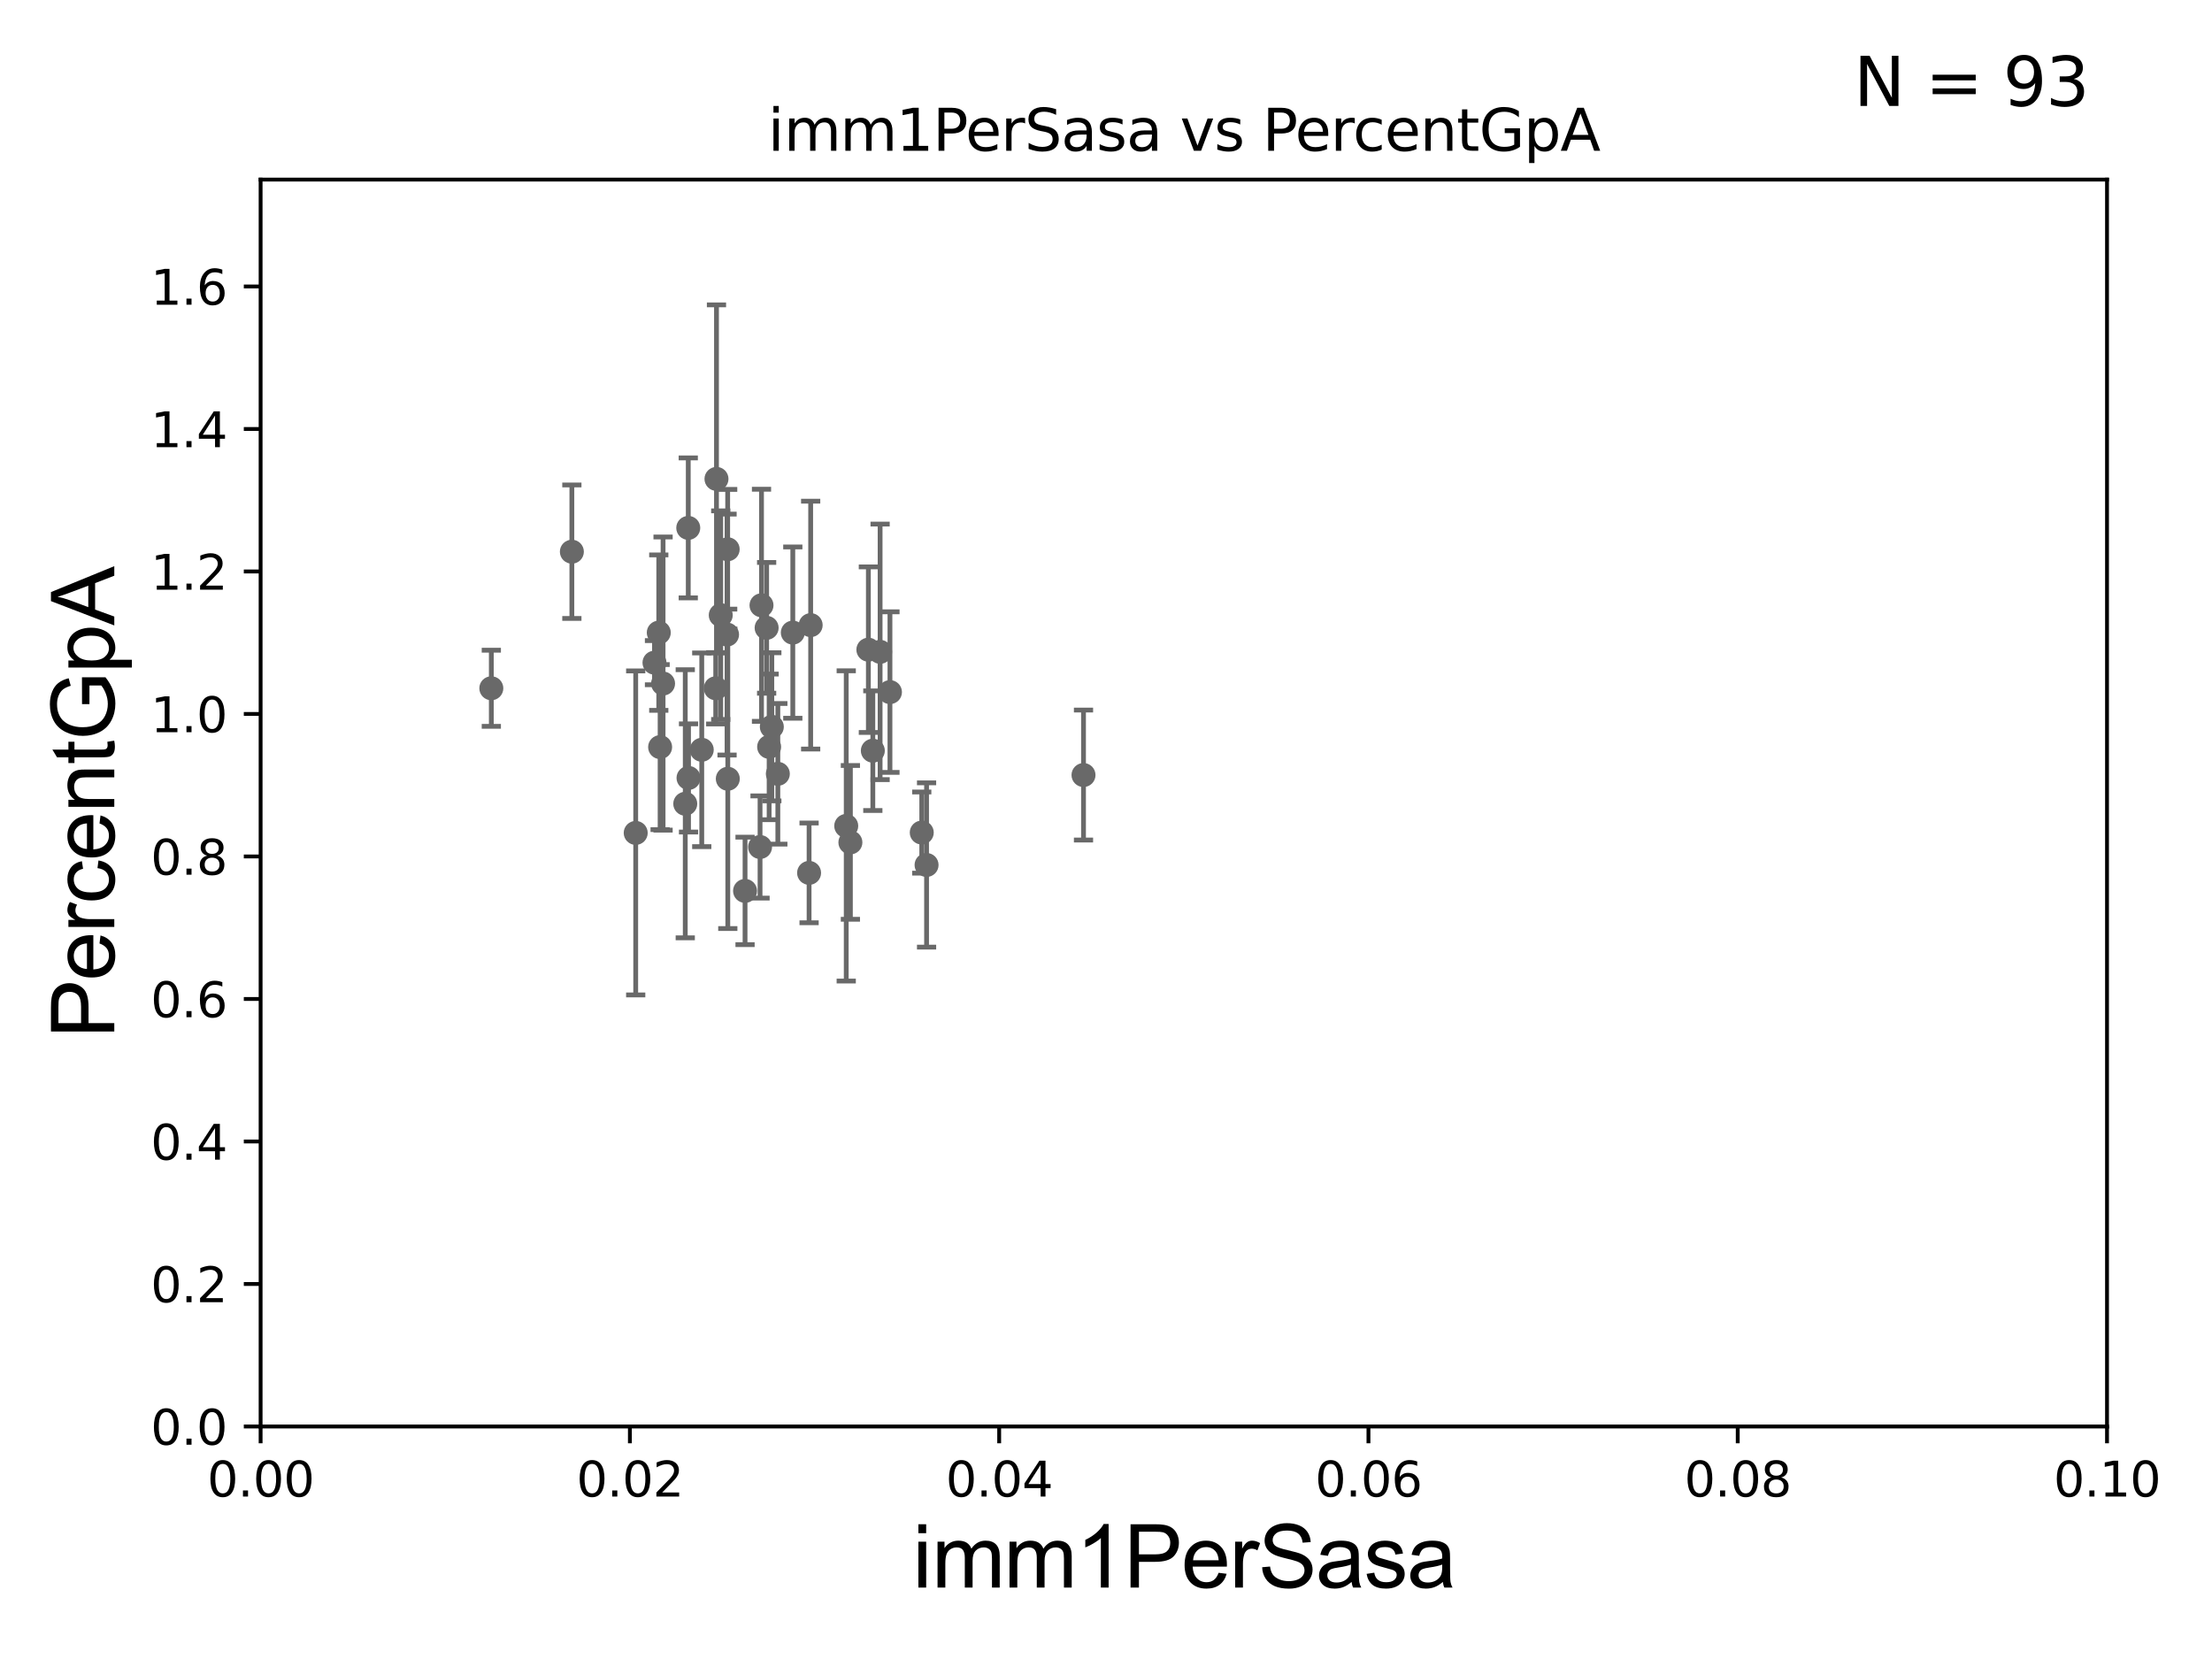 <?xml version="1.0" encoding="utf-8" standalone="no"?>
<!DOCTYPE svg PUBLIC "-//W3C//DTD SVG 1.1//EN"
  "http://www.w3.org/Graphics/SVG/1.1/DTD/svg11.dtd">
<svg xmlns:xlink="http://www.w3.org/1999/xlink" width="460.8pt" height="345.6pt" viewBox="0 0 460.8 345.6" xmlns="http://www.w3.org/2000/svg" version="1.1">
 <defs>
  <style type="text/css">*{stroke-linejoin: round; stroke-linecap: butt}</style>
 </defs>
 <g id="figure_1">
  <g id="patch_1">
   <path d="M 0 345.6 
L 460.8 345.6 
L 460.8 0 
L 0 0 
z
" style="fill: #ffffff"/>
  </g>
  <g id="axes_1">
   <g id="patch_2">
    <path d="M 54.29 297.16 
L 438.93 297.16 
L 438.93 37.411 
L 54.29 37.411 
z
" style="fill: #ffffff"/>
   </g>
   <g id="PathCollection_1">
    <defs>
     <path id="mdc62ac3f94" d="M 0 1.118 
C 0.297 1.118 0.581 1 0.791 0.791 
C 1 0.581 1.118 0.297 1.118 0 
C 1.118 -0.297 1 -0.581 0.791 -0.791 
C 0.581 -1 0.297 -1.118 0 -1.118 
C -0.297 -1.118 -0.581 -1 -0.791 -0.791 
C -1 -0.581 -1.118 -0.297 -1.118 0 
C -1.118 0.297 -1 0.581 -0.791 0.791 
C -0.581 1 -0.297 1.118 0 1.118 
z
" style="stroke: #696969"/>
    </defs>
    <g clip-path="url(#p2bf4d2a1a1)">
     <use xlink:href="#mdc62ac3f94" x="143.433" y="162.059" style="fill: #696969; stroke: #696969"/>
     <use xlink:href="#mdc62ac3f94" x="181.827" y="156.382" style="fill: #696969; stroke: #696969"/>
     <use xlink:href="#mdc62ac3f94" x="168.547" y="181.837" style="fill: #696969; stroke: #696969"/>
     <use xlink:href="#mdc62ac3f94" x="158.635" y="126.093" style="fill: #696969; stroke: #696969"/>
     <use xlink:href="#mdc62ac3f94" x="192.019" y="173.439" style="fill: #696969; stroke: #696969"/>
     <use xlink:href="#mdc62ac3f94" x="180.898" y="135.341" style="fill: #696969; stroke: #696969"/>
     <use xlink:href="#mdc62ac3f94" x="132.43" y="173.512" style="fill: #696969; stroke: #696969"/>
     <use xlink:href="#mdc62ac3f94" x="146.188" y="156.194" style="fill: #696969; stroke: #696969"/>
     <use xlink:href="#mdc62ac3f94" x="151.615" y="162.23" style="fill: #696969; stroke: #696969"/>
     <use xlink:href="#mdc62ac3f94" x="177.153" y="175.487" style="fill: #696969; stroke: #696969"/>
     <use xlink:href="#mdc62ac3f94" x="225.714" y="161.454" style="fill: #696969; stroke: #696969"/>
     <use xlink:href="#mdc62ac3f94" x="155.208" y="185.593" style="fill: #696969; stroke: #696969"/>
     <use xlink:href="#mdc62ac3f94" x="151.588" y="114.422" style="fill: #696969; stroke: #696969"/>
     <use xlink:href="#mdc62ac3f94" x="162.038" y="161.202" style="fill: #696969; stroke: #696969"/>
     <use xlink:href="#mdc62ac3f94" x="176.285" y="172.053" style="fill: #696969; stroke: #696969"/>
     <use xlink:href="#mdc62ac3f94" x="159.703" y="130.79" style="fill: #696969; stroke: #696969"/>
     <use xlink:href="#mdc62ac3f94" x="142.752" y="167.44" style="fill: #696969; stroke: #696969"/>
     <use xlink:href="#mdc62ac3f94" x="119.13" y="114.931" style="fill: #696969; stroke: #696969"/>
     <use xlink:href="#mdc62ac3f94" x="160.785" y="151.409" style="fill: #696969; stroke: #696969"/>
     <use xlink:href="#mdc62ac3f94" x="138.13" y="142.396" style="fill: #696969; stroke: #696969"/>
     <use xlink:href="#mdc62ac3f94" x="151.459" y="132.192" style="fill: #696969; stroke: #696969"/>
     <use xlink:href="#mdc62ac3f94" x="137.515" y="155.633" style="fill: #696969; stroke: #696969"/>
     <use xlink:href="#mdc62ac3f94" x="143.377" y="109.972" style="fill: #696969; stroke: #696969"/>
     <use xlink:href="#mdc62ac3f94" x="158.333" y="176.448" style="fill: #696969; stroke: #696969"/>
     <use xlink:href="#mdc62ac3f94" x="150.144" y="128.148" style="fill: #696969; stroke: #696969"/>
     <use xlink:href="#mdc62ac3f94" x="137.235" y="131.79" style="fill: #696969; stroke: #696969"/>
     <use xlink:href="#mdc62ac3f94" x="149.256" y="99.765" style="fill: #696969; stroke: #696969"/>
     <use xlink:href="#mdc62ac3f94" x="102.351" y="143.379" style="fill: #696969; stroke: #696969"/>
     <use xlink:href="#mdc62ac3f94" x="149.099" y="143.381" style="fill: #696969; stroke: #696969"/>
     <use xlink:href="#mdc62ac3f94" x="168.877" y="130.224" style="fill: #696969; stroke: #696969"/>
     <use xlink:href="#mdc62ac3f94" x="183.344" y="135.793" style="fill: #696969; stroke: #696969"/>
     <use xlink:href="#mdc62ac3f94" x="185.394" y="144.177" style="fill: #696969; stroke: #696969"/>
     <use xlink:href="#mdc62ac3f94" x="165.156" y="131.784" style="fill: #696969; stroke: #696969"/>
     <use xlink:href="#mdc62ac3f94" x="160.225" y="155.588" style="fill: #696969; stroke: #696969"/>
     <use xlink:href="#mdc62ac3f94" x="136.341" y="138.048" style="fill: #696969; stroke: #696969"/>
     <use xlink:href="#mdc62ac3f94" x="193.021" y="180.191" style="fill: #696969; stroke: #696969"/>
    </g>
   </g>
   <g id="matplotlib.axis_1">
    <g id="xtick_1">
     <g id="line2d_1">
      <defs>
       <path id="m1974a64f2b" d="M 0 0 
L 0 3.5 
" style="stroke: #000000; stroke-width: 0.8"/>
      </defs>
      <g>
       <use xlink:href="#m1974a64f2b" x="54.29" y="297.16" style="stroke: #000000; stroke-width: 0.8"/>
      </g>
     </g>
     <g id="text_1">
      <!-- 0.00 -->
      <g transform="translate(43.157 311.758)scale(0.1 -0.1)">
       <defs>
        <path id="DejaVuSans-30" d="M 2034 4250 
Q 1547 4250 1301 3770 
Q 1056 3291 1056 2328 
Q 1056 1369 1301 889 
Q 1547 409 2034 409 
Q 2525 409 2770 889 
Q 3016 1369 3016 2328 
Q 3016 3291 2770 3770 
Q 2525 4250 2034 4250 
z
M 2034 4750 
Q 2819 4750 3233 4129 
Q 3647 3509 3647 2328 
Q 3647 1150 3233 529 
Q 2819 -91 2034 -91 
Q 1250 -91 836 529 
Q 422 1150 422 2328 
Q 422 3509 836 4129 
Q 1250 4750 2034 4750 
z
" transform="scale(0.016)"/>
        <path id="DejaVuSans-2e" d="M 684 794 
L 1344 794 
L 1344 0 
L 684 0 
L 684 794 
z
" transform="scale(0.016)"/>
       </defs>
       <use xlink:href="#DejaVuSans-30"/>
       <use xlink:href="#DejaVuSans-2e" x="63.623"/>
       <use xlink:href="#DejaVuSans-30" x="95.41"/>
       <use xlink:href="#DejaVuSans-30" x="159.033"/>
      </g>
     </g>
    </g>
    <g id="xtick_2">
     <g id="line2d_2">
      <g>
       <use xlink:href="#m1974a64f2b" x="131.218" y="297.16" style="stroke: #000000; stroke-width: 0.8"/>
      </g>
     </g>
     <g id="text_2">
      <!-- 0.02 -->
      <g transform="translate(120.085 311.758)scale(0.1 -0.1)">
       <defs>
        <path id="DejaVuSans-32" d="M 1228 531 
L 3431 531 
L 3431 0 
L 469 0 
L 469 531 
Q 828 903 1448 1529 
Q 2069 2156 2228 2338 
Q 2531 2678 2651 2914 
Q 2772 3150 2772 3378 
Q 2772 3750 2511 3984 
Q 2250 4219 1831 4219 
Q 1534 4219 1204 4116 
Q 875 4013 500 3803 
L 500 4441 
Q 881 4594 1212 4672 
Q 1544 4750 1819 4750 
Q 2544 4750 2975 4387 
Q 3406 4025 3406 3419 
Q 3406 3131 3298 2873 
Q 3191 2616 2906 2266 
Q 2828 2175 2409 1742 
Q 1991 1309 1228 531 
z
" transform="scale(0.016)"/>
       </defs>
       <use xlink:href="#DejaVuSans-30"/>
       <use xlink:href="#DejaVuSans-2e" x="63.623"/>
       <use xlink:href="#DejaVuSans-30" x="95.41"/>
       <use xlink:href="#DejaVuSans-32" x="159.033"/>
      </g>
     </g>
    </g>
    <g id="xtick_3">
     <g id="line2d_3">
      <g>
       <use xlink:href="#m1974a64f2b" x="208.146" y="297.16" style="stroke: #000000; stroke-width: 0.8"/>
      </g>
     </g>
     <g id="text_3">
      <!-- 0.04 -->
      <g transform="translate(197.013 311.758)scale(0.1 -0.1)">
       <defs>
        <path id="DejaVuSans-34" d="M 2419 4116 
L 825 1625 
L 2419 1625 
L 2419 4116 
z
M 2253 4666 
L 3047 4666 
L 3047 1625 
L 3713 1625 
L 3713 1100 
L 3047 1100 
L 3047 0 
L 2419 0 
L 2419 1100 
L 313 1100 
L 313 1709 
L 2253 4666 
z
" transform="scale(0.016)"/>
       </defs>
       <use xlink:href="#DejaVuSans-30"/>
       <use xlink:href="#DejaVuSans-2e" x="63.623"/>
       <use xlink:href="#DejaVuSans-30" x="95.41"/>
       <use xlink:href="#DejaVuSans-34" x="159.033"/>
      </g>
     </g>
    </g>
    <g id="xtick_4">
     <g id="line2d_4">
      <g>
       <use xlink:href="#m1974a64f2b" x="285.074" y="297.16" style="stroke: #000000; stroke-width: 0.8"/>
      </g>
     </g>
     <g id="text_4">
      <!-- 0.06 -->
      <g transform="translate(273.941 311.758)scale(0.1 -0.1)">
       <defs>
        <path id="DejaVuSans-36" d="M 2113 2584 
Q 1688 2584 1439 2293 
Q 1191 2003 1191 1497 
Q 1191 994 1439 701 
Q 1688 409 2113 409 
Q 2538 409 2786 701 
Q 3034 994 3034 1497 
Q 3034 2003 2786 2293 
Q 2538 2584 2113 2584 
z
M 3366 4563 
L 3366 3988 
Q 3128 4100 2886 4159 
Q 2644 4219 2406 4219 
Q 1781 4219 1451 3797 
Q 1122 3375 1075 2522 
Q 1259 2794 1537 2939 
Q 1816 3084 2150 3084 
Q 2853 3084 3261 2657 
Q 3669 2231 3669 1497 
Q 3669 778 3244 343 
Q 2819 -91 2113 -91 
Q 1303 -91 875 529 
Q 447 1150 447 2328 
Q 447 3434 972 4092 
Q 1497 4750 2381 4750 
Q 2619 4750 2861 4703 
Q 3103 4656 3366 4563 
z
" transform="scale(0.016)"/>
       </defs>
       <use xlink:href="#DejaVuSans-30"/>
       <use xlink:href="#DejaVuSans-2e" x="63.623"/>
       <use xlink:href="#DejaVuSans-30" x="95.41"/>
       <use xlink:href="#DejaVuSans-36" x="159.033"/>
      </g>
     </g>
    </g>
    <g id="xtick_5">
     <g id="line2d_5">
      <g>
       <use xlink:href="#m1974a64f2b" x="362.002" y="297.16" style="stroke: #000000; stroke-width: 0.8"/>
      </g>
     </g>
     <g id="text_5">
      <!-- 0.08 -->
      <g transform="translate(350.869 311.758)scale(0.1 -0.1)">
       <defs>
        <path id="DejaVuSans-38" d="M 2034 2216 
Q 1584 2216 1326 1975 
Q 1069 1734 1069 1313 
Q 1069 891 1326 650 
Q 1584 409 2034 409 
Q 2484 409 2743 651 
Q 3003 894 3003 1313 
Q 3003 1734 2745 1975 
Q 2488 2216 2034 2216 
z
M 1403 2484 
Q 997 2584 770 2862 
Q 544 3141 544 3541 
Q 544 4100 942 4425 
Q 1341 4750 2034 4750 
Q 2731 4750 3128 4425 
Q 3525 4100 3525 3541 
Q 3525 3141 3298 2862 
Q 3072 2584 2669 2484 
Q 3125 2378 3379 2068 
Q 3634 1759 3634 1313 
Q 3634 634 3220 271 
Q 2806 -91 2034 -91 
Q 1263 -91 848 271 
Q 434 634 434 1313 
Q 434 1759 690 2068 
Q 947 2378 1403 2484 
z
M 1172 3481 
Q 1172 3119 1398 2916 
Q 1625 2713 2034 2713 
Q 2441 2713 2670 2916 
Q 2900 3119 2900 3481 
Q 2900 3844 2670 4047 
Q 2441 4250 2034 4250 
Q 1625 4250 1398 4047 
Q 1172 3844 1172 3481 
z
" transform="scale(0.016)"/>
       </defs>
       <use xlink:href="#DejaVuSans-30"/>
       <use xlink:href="#DejaVuSans-2e" x="63.623"/>
       <use xlink:href="#DejaVuSans-30" x="95.41"/>
       <use xlink:href="#DejaVuSans-38" x="159.033"/>
      </g>
     </g>
    </g>
    <g id="xtick_6">
     <g id="line2d_6">
      <g>
       <use xlink:href="#m1974a64f2b" x="438.93" y="297.16" style="stroke: #000000; stroke-width: 0.8"/>
      </g>
     </g>
     <g id="text_6">
      <!-- 0.10 -->
      <g transform="translate(427.797 311.758)scale(0.1 -0.1)">
       <defs>
        <path id="DejaVuSans-31" d="M 794 531 
L 1825 531 
L 1825 4091 
L 703 3866 
L 703 4441 
L 1819 4666 
L 2450 4666 
L 2450 531 
L 3481 531 
L 3481 0 
L 794 0 
L 794 531 
z
" transform="scale(0.016)"/>
       </defs>
       <use xlink:href="#DejaVuSans-30"/>
       <use xlink:href="#DejaVuSans-2e" x="63.623"/>
       <use xlink:href="#DejaVuSans-31" x="95.41"/>
       <use xlink:href="#DejaVuSans-30" x="159.033"/>
      </g>
     </g>
    </g>
    <g id="text_7">
     <!-- imm1PerSasa -->
     <g transform="translate(190.094 330.722)scale(0.18 -0.18)">
      <defs>
       <path id="ArialMT-69" d="M 425 3934 
L 425 4581 
L 988 4581 
L 988 3934 
L 425 3934 
z
M 425 0 
L 425 3319 
L 988 3319 
L 988 0 
L 425 0 
z
" transform="scale(0.016)"/>
       <path id="ArialMT-6d" d="M 422 0 
L 422 3319 
L 925 3319 
L 925 2853 
Q 1081 3097 1340 3245 
Q 1600 3394 1931 3394 
Q 2300 3394 2536 3241 
Q 2772 3088 2869 2813 
Q 3263 3394 3894 3394 
Q 4388 3394 4653 3120 
Q 4919 2847 4919 2278 
L 4919 0 
L 4359 0 
L 4359 2091 
Q 4359 2428 4304 2576 
Q 4250 2725 4106 2815 
Q 3963 2906 3769 2906 
Q 3419 2906 3187 2673 
Q 2956 2441 2956 1928 
L 2956 0 
L 2394 0 
L 2394 2156 
Q 2394 2531 2256 2718 
Q 2119 2906 1806 2906 
Q 1569 2906 1367 2781 
Q 1166 2656 1075 2415 
Q 984 2175 984 1722 
L 984 0 
L 422 0 
z
" transform="scale(0.016)"/>
       <path id="ArialMT-31" d="M 2384 0 
L 1822 0 
L 1822 3584 
Q 1619 3391 1289 3197 
Q 959 3003 697 2906 
L 697 3450 
Q 1169 3672 1522 3987 
Q 1875 4303 2022 4600 
L 2384 4600 
L 2384 0 
z
" transform="scale(0.016)"/>
       <path id="ArialMT-50" d="M 494 0 
L 494 4581 
L 2222 4581 
Q 2678 4581 2919 4538 
Q 3256 4481 3484 4323 
Q 3713 4166 3852 3881 
Q 3991 3597 3991 3256 
Q 3991 2672 3619 2267 
Q 3247 1863 2275 1863 
L 1100 1863 
L 1100 0 
L 494 0 
z
M 1100 2403 
L 2284 2403 
Q 2872 2403 3119 2622 
Q 3366 2841 3366 3238 
Q 3366 3525 3220 3729 
Q 3075 3934 2838 4000 
Q 2684 4041 2272 4041 
L 1100 4041 
L 1100 2403 
z
" transform="scale(0.016)"/>
       <path id="ArialMT-65" d="M 2694 1069 
L 3275 997 
Q 3138 488 2766 206 
Q 2394 -75 1816 -75 
Q 1088 -75 661 373 
Q 234 822 234 1631 
Q 234 2469 665 2931 
Q 1097 3394 1784 3394 
Q 2450 3394 2872 2941 
Q 3294 2488 3294 1666 
Q 3294 1616 3291 1516 
L 816 1516 
Q 847 969 1125 678 
Q 1403 388 1819 388 
Q 2128 388 2347 550 
Q 2566 713 2694 1069 
z
M 847 1978 
L 2700 1978 
Q 2663 2397 2488 2606 
Q 2219 2931 1791 2931 
Q 1403 2931 1139 2672 
Q 875 2413 847 1978 
z
" transform="scale(0.016)"/>
       <path id="ArialMT-72" d="M 416 0 
L 416 3319 
L 922 3319 
L 922 2816 
Q 1116 3169 1280 3281 
Q 1444 3394 1641 3394 
Q 1925 3394 2219 3213 
L 2025 2691 
Q 1819 2813 1613 2813 
Q 1428 2813 1281 2702 
Q 1134 2591 1072 2394 
Q 978 2094 978 1738 
L 978 0 
L 416 0 
z
" transform="scale(0.016)"/>
       <path id="ArialMT-53" d="M 288 1472 
L 859 1522 
Q 900 1178 1048 958 
Q 1197 738 1509 602 
Q 1822 466 2213 466 
Q 2559 466 2825 569 
Q 3091 672 3220 851 
Q 3350 1031 3350 1244 
Q 3350 1459 3225 1620 
Q 3100 1781 2813 1891 
Q 2628 1963 1997 2114 
Q 1366 2266 1113 2400 
Q 784 2572 623 2826 
Q 463 3081 463 3397 
Q 463 3744 659 4045 
Q 856 4347 1234 4503 
Q 1613 4659 2075 4659 
Q 2584 4659 2973 4495 
Q 3363 4331 3572 4012 
Q 3781 3694 3797 3291 
L 3216 3247 
Q 3169 3681 2898 3903 
Q 2628 4125 2100 4125 
Q 1550 4125 1298 3923 
Q 1047 3722 1047 3438 
Q 1047 3191 1225 3031 
Q 1400 2872 2139 2705 
Q 2878 2538 3153 2413 
Q 3553 2228 3743 1945 
Q 3934 1663 3934 1294 
Q 3934 928 3725 604 
Q 3516 281 3123 101 
Q 2731 -78 2241 -78 
Q 1619 -78 1198 103 
Q 778 284 539 648 
Q 300 1013 288 1472 
z
" transform="scale(0.016)"/>
       <path id="ArialMT-61" d="M 2588 409 
Q 2275 144 1986 34 
Q 1697 -75 1366 -75 
Q 819 -75 525 192 
Q 231 459 231 875 
Q 231 1119 342 1320 
Q 453 1522 633 1644 
Q 813 1766 1038 1828 
Q 1203 1872 1538 1913 
Q 2219 1994 2541 2106 
Q 2544 2222 2544 2253 
Q 2544 2597 2384 2738 
Q 2169 2928 1744 2928 
Q 1347 2928 1158 2789 
Q 969 2650 878 2297 
L 328 2372 
Q 403 2725 575 2942 
Q 747 3159 1072 3276 
Q 1397 3394 1825 3394 
Q 2250 3394 2515 3294 
Q 2781 3194 2906 3042 
Q 3031 2891 3081 2659 
Q 3109 2516 3109 2141 
L 3109 1391 
Q 3109 606 3145 398 
Q 3181 191 3288 0 
L 2700 0 
Q 2613 175 2588 409 
z
M 2541 1666 
Q 2234 1541 1622 1453 
Q 1275 1403 1131 1340 
Q 988 1278 909 1158 
Q 831 1038 831 891 
Q 831 666 1001 516 
Q 1172 366 1500 366 
Q 1825 366 2078 508 
Q 2331 650 2450 897 
Q 2541 1088 2541 1459 
L 2541 1666 
z
" transform="scale(0.016)"/>
       <path id="ArialMT-73" d="M 197 991 
L 753 1078 
Q 800 744 1014 566 
Q 1228 388 1613 388 
Q 2000 388 2187 545 
Q 2375 703 2375 916 
Q 2375 1106 2209 1216 
Q 2094 1291 1634 1406 
Q 1016 1563 777 1677 
Q 538 1791 414 1992 
Q 291 2194 291 2438 
Q 291 2659 392 2848 
Q 494 3038 669 3163 
Q 800 3259 1026 3326 
Q 1253 3394 1513 3394 
Q 1903 3394 2198 3281 
Q 2494 3169 2634 2976 
Q 2775 2784 2828 2463 
L 2278 2388 
Q 2241 2644 2061 2787 
Q 1881 2931 1553 2931 
Q 1166 2931 1000 2803 
Q 834 2675 834 2503 
Q 834 2394 903 2306 
Q 972 2216 1119 2156 
Q 1203 2125 1616 2013 
Q 2213 1853 2448 1751 
Q 2684 1650 2818 1456 
Q 2953 1263 2953 975 
Q 2953 694 2789 445 
Q 2625 197 2315 61 
Q 2006 -75 1616 -75 
Q 969 -75 630 194 
Q 291 463 197 991 
z
" transform="scale(0.016)"/>
      </defs>
      <use xlink:href="#ArialMT-69"/>
      <use xlink:href="#ArialMT-6d" x="22.217"/>
      <use xlink:href="#ArialMT-6d" x="105.518"/>
      <use xlink:href="#ArialMT-31" x="188.818"/>
      <use xlink:href="#ArialMT-50" x="244.434"/>
      <use xlink:href="#ArialMT-65" x="311.133"/>
      <use xlink:href="#ArialMT-72" x="366.748"/>
      <use xlink:href="#ArialMT-53" x="400.049"/>
      <use xlink:href="#ArialMT-61" x="466.748"/>
      <use xlink:href="#ArialMT-73" x="522.363"/>
      <use xlink:href="#ArialMT-61" x="572.363"/>
     </g>
    </g>
   </g>
   <g id="matplotlib.axis_2">
    <g id="ytick_1">
     <g id="line2d_7">
      <defs>
       <path id="m02394b39a7" d="M 0 0 
L -3.5 0 
" style="stroke: #000000; stroke-width: 0.8"/>
      </defs>
      <g>
       <use xlink:href="#m02394b39a7" x="54.29" y="297.16" style="stroke: #000000; stroke-width: 0.8"/>
      </g>
     </g>
     <g id="text_8">
      <!-- 0.0 -->
      <g transform="translate(31.387 300.959)scale(0.1 -0.1)">
       <use xlink:href="#DejaVuSans-30"/>
       <use xlink:href="#DejaVuSans-2e" x="63.623"/>
       <use xlink:href="#DejaVuSans-30" x="95.41"/>
      </g>
     </g>
    </g>
    <g id="ytick_2">
     <g id="line2d_8">
      <g>
       <use xlink:href="#m02394b39a7" x="54.29" y="267.474" style="stroke: #000000; stroke-width: 0.8"/>
      </g>
     </g>
     <g id="text_9">
      <!-- 0.2 -->
      <g transform="translate(31.387 271.274)scale(0.1 -0.1)">
       <use xlink:href="#DejaVuSans-30"/>
       <use xlink:href="#DejaVuSans-2e" x="63.623"/>
       <use xlink:href="#DejaVuSans-32" x="95.41"/>
      </g>
     </g>
    </g>
    <g id="ytick_3">
     <g id="line2d_9">
      <g>
       <use xlink:href="#m02394b39a7" x="54.29" y="237.789" style="stroke: #000000; stroke-width: 0.8"/>
      </g>
     </g>
     <g id="text_10">
      <!-- 0.4 -->
      <g transform="translate(31.387 241.588)scale(0.1 -0.1)">
       <use xlink:href="#DejaVuSans-30"/>
       <use xlink:href="#DejaVuSans-2e" x="63.623"/>
       <use xlink:href="#DejaVuSans-34" x="95.41"/>
      </g>
     </g>
    </g>
    <g id="ytick_4">
     <g id="line2d_10">
      <g>
       <use xlink:href="#m02394b39a7" x="54.29" y="208.103" style="stroke: #000000; stroke-width: 0.8"/>
      </g>
     </g>
     <g id="text_11">
      <!-- 0.6 -->
      <g transform="translate(31.387 211.902)scale(0.1 -0.1)">
       <use xlink:href="#DejaVuSans-30"/>
       <use xlink:href="#DejaVuSans-2e" x="63.623"/>
       <use xlink:href="#DejaVuSans-36" x="95.41"/>
      </g>
     </g>
    </g>
    <g id="ytick_5">
     <g id="line2d_11">
      <g>
       <use xlink:href="#m02394b39a7" x="54.29" y="178.418" style="stroke: #000000; stroke-width: 0.8"/>
      </g>
     </g>
     <g id="text_12">
      <!-- 0.8 -->
      <g transform="translate(31.387 182.217)scale(0.1 -0.1)">
       <use xlink:href="#DejaVuSans-30"/>
       <use xlink:href="#DejaVuSans-2e" x="63.623"/>
       <use xlink:href="#DejaVuSans-38" x="95.41"/>
      </g>
     </g>
    </g>
    <g id="ytick_6">
     <g id="line2d_12">
      <g>
       <use xlink:href="#m02394b39a7" x="54.29" y="148.732" style="stroke: #000000; stroke-width: 0.8"/>
      </g>
     </g>
     <g id="text_13">
      <!-- 1.0 -->
      <g transform="translate(31.387 152.531)scale(0.1 -0.1)">
       <use xlink:href="#DejaVuSans-31"/>
       <use xlink:href="#DejaVuSans-2e" x="63.623"/>
       <use xlink:href="#DejaVuSans-30" x="95.41"/>
      </g>
     </g>
    </g>
    <g id="ytick_7">
     <g id="line2d_13">
      <g>
       <use xlink:href="#m02394b39a7" x="54.29" y="119.047" style="stroke: #000000; stroke-width: 0.8"/>
      </g>
     </g>
     <g id="text_14">
      <!-- 1.2 -->
      <g transform="translate(31.387 122.846)scale(0.1 -0.1)">
       <use xlink:href="#DejaVuSans-31"/>
       <use xlink:href="#DejaVuSans-2e" x="63.623"/>
       <use xlink:href="#DejaVuSans-32" x="95.41"/>
      </g>
     </g>
    </g>
    <g id="ytick_8">
     <g id="line2d_14">
      <g>
       <use xlink:href="#m02394b39a7" x="54.29" y="89.361" style="stroke: #000000; stroke-width: 0.8"/>
      </g>
     </g>
     <g id="text_15">
      <!-- 1.4 -->
      <g transform="translate(31.387 93.16)scale(0.1 -0.1)">
       <use xlink:href="#DejaVuSans-31"/>
       <use xlink:href="#DejaVuSans-2e" x="63.623"/>
       <use xlink:href="#DejaVuSans-34" x="95.41"/>
      </g>
     </g>
    </g>
    <g id="ytick_9">
     <g id="line2d_15">
      <g>
       <use xlink:href="#m02394b39a7" x="54.29" y="59.675" style="stroke: #000000; stroke-width: 0.8"/>
      </g>
     </g>
     <g id="text_16">
      <!-- 1.6 -->
      <g transform="translate(31.387 63.475)scale(0.1 -0.1)">
       <use xlink:href="#DejaVuSans-31"/>
       <use xlink:href="#DejaVuSans-2e" x="63.623"/>
       <use xlink:href="#DejaVuSans-36" x="95.41"/>
      </g>
     </g>
    </g>
    <g id="text_17">
     <!-- PercentGpA -->
     <g transform="translate(23.809 216.309)rotate(-90)scale(0.18 -0.18)">
      <defs>
       <path id="ArialMT-63" d="M 2588 1216 
L 3141 1144 
Q 3050 572 2676 248 
Q 2303 -75 1759 -75 
Q 1078 -75 664 370 
Q 250 816 250 1647 
Q 250 2184 428 2587 
Q 606 2991 970 3192 
Q 1334 3394 1763 3394 
Q 2303 3394 2647 3120 
Q 2991 2847 3088 2344 
L 2541 2259 
Q 2463 2594 2264 2762 
Q 2066 2931 1784 2931 
Q 1359 2931 1093 2626 
Q 828 2322 828 1663 
Q 828 994 1084 691 
Q 1341 388 1753 388 
Q 2084 388 2306 591 
Q 2528 794 2588 1216 
z
" transform="scale(0.016)"/>
       <path id="ArialMT-6e" d="M 422 0 
L 422 3319 
L 928 3319 
L 928 2847 
Q 1294 3394 1984 3394 
Q 2284 3394 2536 3286 
Q 2788 3178 2913 3003 
Q 3038 2828 3088 2588 
Q 3119 2431 3119 2041 
L 3119 0 
L 2556 0 
L 2556 2019 
Q 2556 2363 2490 2533 
Q 2425 2703 2258 2804 
Q 2091 2906 1866 2906 
Q 1506 2906 1245 2678 
Q 984 2450 984 1813 
L 984 0 
L 422 0 
z
" transform="scale(0.016)"/>
       <path id="ArialMT-74" d="M 1650 503 
L 1731 6 
Q 1494 -44 1306 -44 
Q 1000 -44 831 53 
Q 663 150 594 308 
Q 525 466 525 972 
L 525 2881 
L 113 2881 
L 113 3319 
L 525 3319 
L 525 4141 
L 1084 4478 
L 1084 3319 
L 1650 3319 
L 1650 2881 
L 1084 2881 
L 1084 941 
Q 1084 700 1114 631 
Q 1144 563 1211 522 
Q 1278 481 1403 481 
Q 1497 481 1650 503 
z
" transform="scale(0.016)"/>
       <path id="ArialMT-47" d="M 2638 1797 
L 2638 2334 
L 4578 2338 
L 4578 638 
Q 4131 281 3656 101 
Q 3181 -78 2681 -78 
Q 2006 -78 1454 211 
Q 903 500 622 1047 
Q 341 1594 341 2269 
Q 341 2938 620 3517 
Q 900 4097 1425 4378 
Q 1950 4659 2634 4659 
Q 3131 4659 3532 4498 
Q 3934 4338 4162 4050 
Q 4391 3763 4509 3300 
L 3963 3150 
Q 3859 3500 3706 3700 
Q 3553 3900 3268 4020 
Q 2984 4141 2638 4141 
Q 2222 4141 1919 4014 
Q 1616 3888 1430 3681 
Q 1244 3475 1141 3228 
Q 966 2803 966 2306 
Q 966 1694 1177 1281 
Q 1388 869 1791 669 
Q 2194 469 2647 469 
Q 3041 469 3416 620 
Q 3791 772 3984 944 
L 3984 1797 
L 2638 1797 
z
" transform="scale(0.016)"/>
       <path id="ArialMT-70" d="M 422 -1272 
L 422 3319 
L 934 3319 
L 934 2888 
Q 1116 3141 1344 3267 
Q 1572 3394 1897 3394 
Q 2322 3394 2647 3175 
Q 2972 2956 3137 2557 
Q 3303 2159 3303 1684 
Q 3303 1175 3120 767 
Q 2938 359 2589 142 
Q 2241 -75 1856 -75 
Q 1575 -75 1351 44 
Q 1128 163 984 344 
L 984 -1272 
L 422 -1272 
z
M 931 1641 
Q 931 1000 1190 694 
Q 1450 388 1819 388 
Q 2194 388 2461 705 
Q 2728 1022 2728 1688 
Q 2728 2322 2467 2637 
Q 2206 2953 1844 2953 
Q 1484 2953 1207 2617 
Q 931 2281 931 1641 
z
" transform="scale(0.016)"/>
       <path id="ArialMT-41" d="M -9 0 
L 1750 4581 
L 2403 4581 
L 4278 0 
L 3588 0 
L 3053 1388 
L 1138 1388 
L 634 0 
L -9 0 
z
M 1313 1881 
L 2866 1881 
L 2388 3150 
Q 2169 3728 2063 4100 
Q 1975 3659 1816 3225 
L 1313 1881 
z
" transform="scale(0.016)"/>
      </defs>
      <use xlink:href="#ArialMT-50"/>
      <use xlink:href="#ArialMT-65" x="66.699"/>
      <use xlink:href="#ArialMT-72" x="122.314"/>
      <use xlink:href="#ArialMT-63" x="155.615"/>
      <use xlink:href="#ArialMT-65" x="205.615"/>
      <use xlink:href="#ArialMT-6e" x="261.23"/>
      <use xlink:href="#ArialMT-74" x="316.846"/>
      <use xlink:href="#ArialMT-47" x="344.629"/>
      <use xlink:href="#ArialMT-70" x="422.412"/>
      <use xlink:href="#ArialMT-41" x="478.027"/>
     </g>
    </g>
   </g>
   <g id="LineCollection_1">
    <path clip-path="url(#p2bf4d2a1a1)" style="fill: none; stroke: #696969"/>
    <path d="M 143.433 173.326 
L 143.433 150.793 
" clip-path="url(#p2bf4d2a1a1)" style="fill: none; stroke: #696969"/>
    <path clip-path="url(#p2bf4d2a1a1)" style="fill: none; stroke: #696969"/>
    <path clip-path="url(#p2bf4d2a1a1)" style="fill: none; stroke: #696969"/>
    <path clip-path="url(#p2bf4d2a1a1)" style="fill: none; stroke: #696969"/>
    <path d="M 181.827 168.844 
L 181.827 143.921 
" clip-path="url(#p2bf4d2a1a1)" style="fill: none; stroke: #696969"/>
    <path clip-path="url(#p2bf4d2a1a1)" style="fill: none; stroke: #696969"/>
    <path clip-path="url(#p2bf4d2a1a1)" style="fill: none; stroke: #696969"/>
    <path clip-path="url(#p2bf4d2a1a1)" style="fill: none; stroke: #696969"/>
    <path d="M 168.547 192.225 
L 168.547 171.449 
" clip-path="url(#p2bf4d2a1a1)" style="fill: none; stroke: #696969"/>
    <path d="M 158.635 150.271 
L 158.635 101.915 
" clip-path="url(#p2bf4d2a1a1)" style="fill: none; stroke: #696969"/>
    <path d="M 192.019 181.889 
L 192.019 164.988 
" clip-path="url(#p2bf4d2a1a1)" style="fill: none; stroke: #696969"/>
    <path clip-path="url(#p2bf4d2a1a1)" style="fill: none; stroke: #696969"/>
    <path clip-path="url(#p2bf4d2a1a1)" style="fill: none; stroke: #696969"/>
    <path clip-path="url(#p2bf4d2a1a1)" style="fill: none; stroke: #696969"/>
    <path clip-path="url(#p2bf4d2a1a1)" style="fill: none; stroke: #696969"/>
    <path d="M 180.898 152.589 
L 180.898 118.093 
" clip-path="url(#p2bf4d2a1a1)" style="fill: none; stroke: #696969"/>
    <path clip-path="url(#p2bf4d2a1a1)" style="fill: none; stroke: #696969"/>
    <path clip-path="url(#p2bf4d2a1a1)" style="fill: none; stroke: #696969"/>
    <path clip-path="url(#p2bf4d2a1a1)" style="fill: none; stroke: #696969"/>
    <path clip-path="url(#p2bf4d2a1a1)" style="fill: none; stroke: #696969"/>
    <path clip-path="url(#p2bf4d2a1a1)" style="fill: none; stroke: #696969"/>
    <path d="M 132.43 207.261 
L 132.43 139.763 
" clip-path="url(#p2bf4d2a1a1)" style="fill: none; stroke: #696969"/>
    <path clip-path="url(#p2bf4d2a1a1)" style="fill: none; stroke: #696969"/>
    <path clip-path="url(#p2bf4d2a1a1)" style="fill: none; stroke: #696969"/>
    <path clip-path="url(#p2bf4d2a1a1)" style="fill: none; stroke: #696969"/>
    <path d="M 146.188 176.368 
L 146.188 136.02 
" clip-path="url(#p2bf4d2a1a1)" style="fill: none; stroke: #696969"/>
    <path clip-path="url(#p2bf4d2a1a1)" style="fill: none; stroke: #696969"/>
    <path clip-path="url(#p2bf4d2a1a1)" style="fill: none; stroke: #696969"/>
    <path clip-path="url(#p2bf4d2a1a1)" style="fill: none; stroke: #696969"/>
    <path d="M 151.615 193.428 
L 151.615 131.032 
" clip-path="url(#p2bf4d2a1a1)" style="fill: none; stroke: #696969"/>
    <path clip-path="url(#p2bf4d2a1a1)" style="fill: none; stroke: #696969"/>
    <path d="M 177.153 191.506 
L 177.153 159.469 
" clip-path="url(#p2bf4d2a1a1)" style="fill: none; stroke: #696969"/>
    <path clip-path="url(#p2bf4d2a1a1)" style="fill: none; stroke: #696969"/>
    <path clip-path="url(#p2bf4d2a1a1)" style="fill: none; stroke: #696969"/>
    <path clip-path="url(#p2bf4d2a1a1)" style="fill: none; stroke: #696969"/>
    <path clip-path="url(#p2bf4d2a1a1)" style="fill: none; stroke: #696969"/>
    <path d="M 225.714 174.992 
L 225.714 147.916 
" clip-path="url(#p2bf4d2a1a1)" style="fill: none; stroke: #696969"/>
    <path d="M 155.208 196.786 
L 155.208 174.4 
" clip-path="url(#p2bf4d2a1a1)" style="fill: none; stroke: #696969"/>
    <path clip-path="url(#p2bf4d2a1a1)" style="fill: none; stroke: #696969"/>
    <path d="M 151.588 126.892 
L 151.588 101.952 
" clip-path="url(#p2bf4d2a1a1)" style="fill: none; stroke: #696969"/>
    <path clip-path="url(#p2bf4d2a1a1)" style="fill: none; stroke: #696969"/>
    <path clip-path="url(#p2bf4d2a1a1)" style="fill: none; stroke: #696969"/>
    <path d="M 162.038 175.847 
L 162.038 146.557 
" clip-path="url(#p2bf4d2a1a1)" style="fill: none; stroke: #696969"/>
    <path clip-path="url(#p2bf4d2a1a1)" style="fill: none; stroke: #696969"/>
    <path d="M 176.285 204.366 
L 176.285 139.74 
" clip-path="url(#p2bf4d2a1a1)" style="fill: none; stroke: #696969"/>
    <path d="M 159.703 144.41 
L 159.703 117.171 
" clip-path="url(#p2bf4d2a1a1)" style="fill: none; stroke: #696969"/>
    <path clip-path="url(#p2bf4d2a1a1)" style="fill: none; stroke: #696969"/>
    <path clip-path="url(#p2bf4d2a1a1)" style="fill: none; stroke: #696969"/>
    <path d="M 142.752 195.368 
L 142.752 139.512 
" clip-path="url(#p2bf4d2a1a1)" style="fill: none; stroke: #696969"/>
    <path d="M 119.13 128.833 
L 119.13 101.029 
" clip-path="url(#p2bf4d2a1a1)" style="fill: none; stroke: #696969"/>
    <path clip-path="url(#p2bf4d2a1a1)" style="fill: none; stroke: #696969"/>
    <path clip-path="url(#p2bf4d2a1a1)" style="fill: none; stroke: #696969"/>
    <path d="M 160.785 166.838 
L 160.785 135.981 
" clip-path="url(#p2bf4d2a1a1)" style="fill: none; stroke: #696969"/>
    <path clip-path="url(#p2bf4d2a1a1)" style="fill: none; stroke: #696969"/>
    <path clip-path="url(#p2bf4d2a1a1)" style="fill: none; stroke: #696969"/>
    <path d="M 138.13 172.928 
L 138.13 111.863 
" clip-path="url(#p2bf4d2a1a1)" style="fill: none; stroke: #696969"/>
    <path clip-path="url(#p2bf4d2a1a1)" style="fill: none; stroke: #696969"/>
    <path d="M 151.459 157.286 
L 151.459 107.097 
" clip-path="url(#p2bf4d2a1a1)" style="fill: none; stroke: #696969"/>
    <path clip-path="url(#p2bf4d2a1a1)" style="fill: none; stroke: #696969"/>
    <path clip-path="url(#p2bf4d2a1a1)" style="fill: none; stroke: #696969"/>
    <path d="M 137.515 172.826 
L 137.515 138.441 
" clip-path="url(#p2bf4d2a1a1)" style="fill: none; stroke: #696969"/>
    <path d="M 143.377 124.553 
L 143.377 95.392 
" clip-path="url(#p2bf4d2a1a1)" style="fill: none; stroke: #696969"/>
    <path clip-path="url(#p2bf4d2a1a1)" style="fill: none; stroke: #696969"/>
    <path d="M 158.333 187.094 
L 158.333 165.802 
" clip-path="url(#p2bf4d2a1a1)" style="fill: none; stroke: #696969"/>
    <path d="M 150.144 149.875 
L 150.144 106.421 
" clip-path="url(#p2bf4d2a1a1)" style="fill: none; stroke: #696969"/>
    <path clip-path="url(#p2bf4d2a1a1)" style="fill: none; stroke: #696969"/>
    <path clip-path="url(#p2bf4d2a1a1)" style="fill: none; stroke: #696969"/>
    <path d="M 137.235 147.978 
L 137.235 115.602 
" clip-path="url(#p2bf4d2a1a1)" style="fill: none; stroke: #696969"/>
    <path d="M 149.256 136.021 
L 149.256 63.509 
" clip-path="url(#p2bf4d2a1a1)" style="fill: none; stroke: #696969"/>
    <path clip-path="url(#p2bf4d2a1a1)" style="fill: none; stroke: #696969"/>
    <path d="M 102.351 151.307 
L 102.351 135.451 
" clip-path="url(#p2bf4d2a1a1)" style="fill: none; stroke: #696969"/>
    <path d="M 149.099 150.815 
L 149.099 135.946 
" clip-path="url(#p2bf4d2a1a1)" style="fill: none; stroke: #696969"/>
    <path clip-path="url(#p2bf4d2a1a1)" style="fill: none; stroke: #696969"/>
    <path d="M 168.877 156.04 
L 168.877 104.408 
" clip-path="url(#p2bf4d2a1a1)" style="fill: none; stroke: #696969"/>
    <path clip-path="url(#p2bf4d2a1a1)" style="fill: none; stroke: #696969"/>
    <path d="M 183.344 162.411 
L 183.344 109.175 
" clip-path="url(#p2bf4d2a1a1)" style="fill: none; stroke: #696969"/>
    <path clip-path="url(#p2bf4d2a1a1)" style="fill: none; stroke: #696969"/>
    <path clip-path="url(#p2bf4d2a1a1)" style="fill: none; stroke: #696969"/>
    <path clip-path="url(#p2bf4d2a1a1)" style="fill: none; stroke: #696969"/>
    <path clip-path="url(#p2bf4d2a1a1)" style="fill: none; stroke: #696969"/>
    <path d="M 185.394 160.901 
L 185.394 127.453 
" clip-path="url(#p2bf4d2a1a1)" style="fill: none; stroke: #696969"/>
    <path clip-path="url(#p2bf4d2a1a1)" style="fill: none; stroke: #696969"/>
    <path clip-path="url(#p2bf4d2a1a1)" style="fill: none; stroke: #696969"/>
    <path d="M 165.156 149.626 
L 165.156 113.942 
" clip-path="url(#p2bf4d2a1a1)" style="fill: none; stroke: #696969"/>
    <path clip-path="url(#p2bf4d2a1a1)" style="fill: none; stroke: #696969"/>
    <path clip-path="url(#p2bf4d2a1a1)" style="fill: none; stroke: #696969"/>
    <path d="M 160.225 170.757 
L 160.225 140.42 
" clip-path="url(#p2bf4d2a1a1)" style="fill: none; stroke: #696969"/>
    <path clip-path="url(#p2bf4d2a1a1)" style="fill: none; stroke: #696969"/>
    <path d="M 136.341 142.649 
L 136.341 133.446 
" clip-path="url(#p2bf4d2a1a1)" style="fill: none; stroke: #696969"/>
    <path clip-path="url(#p2bf4d2a1a1)" style="fill: none; stroke: #696969"/>
    <path d="M 193.021 197.301 
L 193.021 163.081 
" clip-path="url(#p2bf4d2a1a1)" style="fill: none; stroke: #696969"/>
    <path clip-path="url(#p2bf4d2a1a1)" style="fill: none; stroke: #696969"/>
   </g>
   <g id="line2d_16">
    <defs>
     <path id="md14c1b66e7" d="M 2 0 
L -2 -0 
" style="stroke: #696969"/>
    </defs>
    <g clip-path="url(#p2bf4d2a1a1)">
     <use xlink:href="#md14c1b66e7" x="143.433" y="173.326" style="fill: #696969; stroke: #696969"/>
     <use xlink:href="#md14c1b66e7" x="181.827" y="168.844" style="fill: #696969; stroke: #696969"/>
     <use xlink:href="#md14c1b66e7" x="168.547" y="192.225" style="fill: #696969; stroke: #696969"/>
     <use xlink:href="#md14c1b66e7" x="158.635" y="150.271" style="fill: #696969; stroke: #696969"/>
     <use xlink:href="#md14c1b66e7" x="192.019" y="181.889" style="fill: #696969; stroke: #696969"/>
     <use xlink:href="#md14c1b66e7" x="180.898" y="152.589" style="fill: #696969; stroke: #696969"/>
     <use xlink:href="#md14c1b66e7" x="132.43" y="207.261" style="fill: #696969; stroke: #696969"/>
     <use xlink:href="#md14c1b66e7" x="146.188" y="176.368" style="fill: #696969; stroke: #696969"/>
     <use xlink:href="#md14c1b66e7" x="151.615" y="193.428" style="fill: #696969; stroke: #696969"/>
     <use xlink:href="#md14c1b66e7" x="177.153" y="191.506" style="fill: #696969; stroke: #696969"/>
     <use xlink:href="#md14c1b66e7" x="225.714" y="174.992" style="fill: #696969; stroke: #696969"/>
     <use xlink:href="#md14c1b66e7" x="155.208" y="196.786" style="fill: #696969; stroke: #696969"/>
     <use xlink:href="#md14c1b66e7" x="151.588" y="126.892" style="fill: #696969; stroke: #696969"/>
     <use xlink:href="#md14c1b66e7" x="162.038" y="175.847" style="fill: #696969; stroke: #696969"/>
     <use xlink:href="#md14c1b66e7" x="176.285" y="204.366" style="fill: #696969; stroke: #696969"/>
     <use xlink:href="#md14c1b66e7" x="159.703" y="144.41" style="fill: #696969; stroke: #696969"/>
     <use xlink:href="#md14c1b66e7" x="142.752" y="195.368" style="fill: #696969; stroke: #696969"/>
     <use xlink:href="#md14c1b66e7" x="119.13" y="128.833" style="fill: #696969; stroke: #696969"/>
     <use xlink:href="#md14c1b66e7" x="160.785" y="166.838" style="fill: #696969; stroke: #696969"/>
     <use xlink:href="#md14c1b66e7" x="138.13" y="172.928" style="fill: #696969; stroke: #696969"/>
     <use xlink:href="#md14c1b66e7" x="151.459" y="157.286" style="fill: #696969; stroke: #696969"/>
     <use xlink:href="#md14c1b66e7" x="137.515" y="172.826" style="fill: #696969; stroke: #696969"/>
     <use xlink:href="#md14c1b66e7" x="143.377" y="124.553" style="fill: #696969; stroke: #696969"/>
     <use xlink:href="#md14c1b66e7" x="158.333" y="187.094" style="fill: #696969; stroke: #696969"/>
     <use xlink:href="#md14c1b66e7" x="150.144" y="149.875" style="fill: #696969; stroke: #696969"/>
     <use xlink:href="#md14c1b66e7" x="137.235" y="147.978" style="fill: #696969; stroke: #696969"/>
     <use xlink:href="#md14c1b66e7" x="149.256" y="136.021" style="fill: #696969; stroke: #696969"/>
     <use xlink:href="#md14c1b66e7" x="102.351" y="151.307" style="fill: #696969; stroke: #696969"/>
     <use xlink:href="#md14c1b66e7" x="149.099" y="150.815" style="fill: #696969; stroke: #696969"/>
     <use xlink:href="#md14c1b66e7" x="168.877" y="156.04" style="fill: #696969; stroke: #696969"/>
     <use xlink:href="#md14c1b66e7" x="183.344" y="162.411" style="fill: #696969; stroke: #696969"/>
     <use xlink:href="#md14c1b66e7" x="185.394" y="160.901" style="fill: #696969; stroke: #696969"/>
     <use xlink:href="#md14c1b66e7" x="165.156" y="149.626" style="fill: #696969; stroke: #696969"/>
     <use xlink:href="#md14c1b66e7" x="160.225" y="170.757" style="fill: #696969; stroke: #696969"/>
     <use xlink:href="#md14c1b66e7" x="136.341" y="142.649" style="fill: #696969; stroke: #696969"/>
     <use xlink:href="#md14c1b66e7" x="193.021" y="197.301" style="fill: #696969; stroke: #696969"/>
    </g>
   </g>
   <g id="line2d_17">
    <g clip-path="url(#p2bf4d2a1a1)">
     <use xlink:href="#md14c1b66e7" x="143.433" y="150.793" style="fill: #696969; stroke: #696969"/>
     <use xlink:href="#md14c1b66e7" x="181.827" y="143.921" style="fill: #696969; stroke: #696969"/>
     <use xlink:href="#md14c1b66e7" x="168.547" y="171.449" style="fill: #696969; stroke: #696969"/>
     <use xlink:href="#md14c1b66e7" x="158.635" y="101.915" style="fill: #696969; stroke: #696969"/>
     <use xlink:href="#md14c1b66e7" x="192.019" y="164.988" style="fill: #696969; stroke: #696969"/>
     <use xlink:href="#md14c1b66e7" x="180.898" y="118.093" style="fill: #696969; stroke: #696969"/>
     <use xlink:href="#md14c1b66e7" x="132.43" y="139.763" style="fill: #696969; stroke: #696969"/>
     <use xlink:href="#md14c1b66e7" x="146.188" y="136.02" style="fill: #696969; stroke: #696969"/>
     <use xlink:href="#md14c1b66e7" x="151.615" y="131.032" style="fill: #696969; stroke: #696969"/>
     <use xlink:href="#md14c1b66e7" x="177.153" y="159.469" style="fill: #696969; stroke: #696969"/>
     <use xlink:href="#md14c1b66e7" x="225.714" y="147.916" style="fill: #696969; stroke: #696969"/>
     <use xlink:href="#md14c1b66e7" x="155.208" y="174.4" style="fill: #696969; stroke: #696969"/>
     <use xlink:href="#md14c1b66e7" x="151.588" y="101.952" style="fill: #696969; stroke: #696969"/>
     <use xlink:href="#md14c1b66e7" x="162.038" y="146.557" style="fill: #696969; stroke: #696969"/>
     <use xlink:href="#md14c1b66e7" x="176.285" y="139.74" style="fill: #696969; stroke: #696969"/>
     <use xlink:href="#md14c1b66e7" x="159.703" y="117.171" style="fill: #696969; stroke: #696969"/>
     <use xlink:href="#md14c1b66e7" x="142.752" y="139.512" style="fill: #696969; stroke: #696969"/>
     <use xlink:href="#md14c1b66e7" x="119.13" y="101.029" style="fill: #696969; stroke: #696969"/>
     <use xlink:href="#md14c1b66e7" x="160.785" y="135.981" style="fill: #696969; stroke: #696969"/>
     <use xlink:href="#md14c1b66e7" x="138.13" y="111.863" style="fill: #696969; stroke: #696969"/>
     <use xlink:href="#md14c1b66e7" x="151.459" y="107.097" style="fill: #696969; stroke: #696969"/>
     <use xlink:href="#md14c1b66e7" x="137.515" y="138.441" style="fill: #696969; stroke: #696969"/>
     <use xlink:href="#md14c1b66e7" x="143.377" y="95.392" style="fill: #696969; stroke: #696969"/>
     <use xlink:href="#md14c1b66e7" x="158.333" y="165.802" style="fill: #696969; stroke: #696969"/>
     <use xlink:href="#md14c1b66e7" x="150.144" y="106.421" style="fill: #696969; stroke: #696969"/>
     <use xlink:href="#md14c1b66e7" x="137.235" y="115.602" style="fill: #696969; stroke: #696969"/>
     <use xlink:href="#md14c1b66e7" x="149.256" y="63.509" style="fill: #696969; stroke: #696969"/>
     <use xlink:href="#md14c1b66e7" x="102.351" y="135.451" style="fill: #696969; stroke: #696969"/>
     <use xlink:href="#md14c1b66e7" x="149.099" y="135.946" style="fill: #696969; stroke: #696969"/>
     <use xlink:href="#md14c1b66e7" x="168.877" y="104.408" style="fill: #696969; stroke: #696969"/>
     <use xlink:href="#md14c1b66e7" x="183.344" y="109.175" style="fill: #696969; stroke: #696969"/>
     <use xlink:href="#md14c1b66e7" x="185.394" y="127.453" style="fill: #696969; stroke: #696969"/>
     <use xlink:href="#md14c1b66e7" x="165.156" y="113.942" style="fill: #696969; stroke: #696969"/>
     <use xlink:href="#md14c1b66e7" x="160.225" y="140.42" style="fill: #696969; stroke: #696969"/>
     <use xlink:href="#md14c1b66e7" x="136.341" y="133.446" style="fill: #696969; stroke: #696969"/>
     <use xlink:href="#md14c1b66e7" x="193.021" y="163.081" style="fill: #696969; stroke: #696969"/>
    </g>
   </g>
   <g id="line2d_18">
    <defs>
     <path id="m6c41541f24" d="M 0 2 
C 0.53 2 1.039 1.789 1.414 1.414 
C 1.789 1.039 2 0.53 2 0 
C 2 -0.53 1.789 -1.039 1.414 -1.414 
C 1.039 -1.789 0.53 -2 0 -2 
C -0.53 -2 -1.039 -1.789 -1.414 -1.414 
C -1.789 -1.039 -2 -0.53 -2 0 
C -2 0.53 -1.789 1.039 -1.414 1.414 
C -1.039 1.789 -0.53 2 0 2 
z
" style="stroke: #696969"/>
    </defs>
    <g clip-path="url(#p2bf4d2a1a1)">
     <use xlink:href="#m6c41541f24" x="143.433" y="162.059" style="fill: #696969; stroke: #696969"/>
     <use xlink:href="#m6c41541f24" x="181.827" y="156.382" style="fill: #696969; stroke: #696969"/>
     <use xlink:href="#m6c41541f24" x="168.547" y="181.837" style="fill: #696969; stroke: #696969"/>
     <use xlink:href="#m6c41541f24" x="158.635" y="126.093" style="fill: #696969; stroke: #696969"/>
     <use xlink:href="#m6c41541f24" x="192.019" y="173.439" style="fill: #696969; stroke: #696969"/>
     <use xlink:href="#m6c41541f24" x="180.898" y="135.341" style="fill: #696969; stroke: #696969"/>
     <use xlink:href="#m6c41541f24" x="132.43" y="173.512" style="fill: #696969; stroke: #696969"/>
     <use xlink:href="#m6c41541f24" x="146.188" y="156.194" style="fill: #696969; stroke: #696969"/>
     <use xlink:href="#m6c41541f24" x="151.615" y="162.23" style="fill: #696969; stroke: #696969"/>
     <use xlink:href="#m6c41541f24" x="177.153" y="175.487" style="fill: #696969; stroke: #696969"/>
     <use xlink:href="#m6c41541f24" x="225.714" y="161.454" style="fill: #696969; stroke: #696969"/>
     <use xlink:href="#m6c41541f24" x="155.208" y="185.593" style="fill: #696969; stroke: #696969"/>
     <use xlink:href="#m6c41541f24" x="151.588" y="114.422" style="fill: #696969; stroke: #696969"/>
     <use xlink:href="#m6c41541f24" x="162.038" y="161.202" style="fill: #696969; stroke: #696969"/>
     <use xlink:href="#m6c41541f24" x="176.285" y="172.053" style="fill: #696969; stroke: #696969"/>
     <use xlink:href="#m6c41541f24" x="159.703" y="130.79" style="fill: #696969; stroke: #696969"/>
     <use xlink:href="#m6c41541f24" x="142.752" y="167.44" style="fill: #696969; stroke: #696969"/>
     <use xlink:href="#m6c41541f24" x="119.13" y="114.931" style="fill: #696969; stroke: #696969"/>
     <use xlink:href="#m6c41541f24" x="160.785" y="151.409" style="fill: #696969; stroke: #696969"/>
     <use xlink:href="#m6c41541f24" x="138.13" y="142.396" style="fill: #696969; stroke: #696969"/>
     <use xlink:href="#m6c41541f24" x="151.459" y="132.192" style="fill: #696969; stroke: #696969"/>
     <use xlink:href="#m6c41541f24" x="137.515" y="155.633" style="fill: #696969; stroke: #696969"/>
     <use xlink:href="#m6c41541f24" x="143.377" y="109.972" style="fill: #696969; stroke: #696969"/>
     <use xlink:href="#m6c41541f24" x="158.333" y="176.448" style="fill: #696969; stroke: #696969"/>
     <use xlink:href="#m6c41541f24" x="150.144" y="128.148" style="fill: #696969; stroke: #696969"/>
     <use xlink:href="#m6c41541f24" x="137.235" y="131.79" style="fill: #696969; stroke: #696969"/>
     <use xlink:href="#m6c41541f24" x="149.256" y="99.765" style="fill: #696969; stroke: #696969"/>
     <use xlink:href="#m6c41541f24" x="102.351" y="143.379" style="fill: #696969; stroke: #696969"/>
     <use xlink:href="#m6c41541f24" x="149.099" y="143.381" style="fill: #696969; stroke: #696969"/>
     <use xlink:href="#m6c41541f24" x="168.877" y="130.224" style="fill: #696969; stroke: #696969"/>
     <use xlink:href="#m6c41541f24" x="183.344" y="135.793" style="fill: #696969; stroke: #696969"/>
     <use xlink:href="#m6c41541f24" x="185.394" y="144.177" style="fill: #696969; stroke: #696969"/>
     <use xlink:href="#m6c41541f24" x="165.156" y="131.784" style="fill: #696969; stroke: #696969"/>
     <use xlink:href="#m6c41541f24" x="160.225" y="155.588" style="fill: #696969; stroke: #696969"/>
     <use xlink:href="#m6c41541f24" x="136.341" y="138.048" style="fill: #696969; stroke: #696969"/>
     <use xlink:href="#m6c41541f24" x="193.021" y="180.191" style="fill: #696969; stroke: #696969"/>
    </g>
   </g>
   <g id="patch_3">
    <path d="M 54.29 297.16 
L 54.29 37.411 
" style="fill: none; stroke: #000000; stroke-width: 0.8; stroke-linejoin: miter; stroke-linecap: square"/>
   </g>
   <g id="patch_4">
    <path d="M 438.93 297.16 
L 438.93 37.411 
" style="fill: none; stroke: #000000; stroke-width: 0.8; stroke-linejoin: miter; stroke-linecap: square"/>
   </g>
   <g id="patch_5">
    <path d="M 54.29 297.16 
L 438.93 297.16 
" style="fill: none; stroke: #000000; stroke-width: 0.8; stroke-linejoin: miter; stroke-linecap: square"/>
   </g>
   <g id="patch_6">
    <path d="M 54.29 37.411 
L 438.93 37.411 
" style="fill: none; stroke: #000000; stroke-width: 0.8; stroke-linejoin: miter; stroke-linecap: square"/>
   </g>
   <g id="text_18">
    <!-- N = 93 -->
    <g transform="translate(386.165 22.074)scale(0.14 -0.14)">
     <defs>
      <path id="DejaVuSans-4e" d="M 628 4666 
L 1478 4666 
L 3547 763 
L 3547 4666 
L 4159 4666 
L 4159 0 
L 3309 0 
L 1241 3903 
L 1241 0 
L 628 0 
L 628 4666 
z
" transform="scale(0.016)"/>
      <path id="DejaVuSans-20" transform="scale(0.016)"/>
      <path id="DejaVuSans-3d" d="M 678 2906 
L 4684 2906 
L 4684 2381 
L 678 2381 
L 678 2906 
z
M 678 1631 
L 4684 1631 
L 4684 1100 
L 678 1100 
L 678 1631 
z
" transform="scale(0.016)"/>
      <path id="DejaVuSans-39" d="M 703 97 
L 703 672 
Q 941 559 1184 500 
Q 1428 441 1663 441 
Q 2288 441 2617 861 
Q 2947 1281 2994 2138 
Q 2813 1869 2534 1725 
Q 2256 1581 1919 1581 
Q 1219 1581 811 2004 
Q 403 2428 403 3163 
Q 403 3881 828 4315 
Q 1253 4750 1959 4750 
Q 2769 4750 3195 4129 
Q 3622 3509 3622 2328 
Q 3622 1225 3098 567 
Q 2575 -91 1691 -91 
Q 1453 -91 1209 -44 
Q 966 3 703 97 
z
M 1959 2075 
Q 2384 2075 2632 2365 
Q 2881 2656 2881 3163 
Q 2881 3666 2632 3958 
Q 2384 4250 1959 4250 
Q 1534 4250 1286 3958 
Q 1038 3666 1038 3163 
Q 1038 2656 1286 2365 
Q 1534 2075 1959 2075 
z
" transform="scale(0.016)"/>
      <path id="DejaVuSans-33" d="M 2597 2516 
Q 3050 2419 3304 2112 
Q 3559 1806 3559 1356 
Q 3559 666 3084 287 
Q 2609 -91 1734 -91 
Q 1441 -91 1130 -33 
Q 819 25 488 141 
L 488 750 
Q 750 597 1062 519 
Q 1375 441 1716 441 
Q 2309 441 2620 675 
Q 2931 909 2931 1356 
Q 2931 1769 2642 2001 
Q 2353 2234 1838 2234 
L 1294 2234 
L 1294 2753 
L 1863 2753 
Q 2328 2753 2575 2939 
Q 2822 3125 2822 3475 
Q 2822 3834 2567 4026 
Q 2313 4219 1838 4219 
Q 1578 4219 1281 4162 
Q 984 4106 628 3988 
L 628 4550 
Q 988 4650 1302 4700 
Q 1616 4750 1894 4750 
Q 2613 4750 3031 4423 
Q 3450 4097 3450 3541 
Q 3450 3153 3228 2886 
Q 3006 2619 2597 2516 
z
" transform="scale(0.016)"/>
     </defs>
     <use xlink:href="#DejaVuSans-4e"/>
     <use xlink:href="#DejaVuSans-20" x="74.805"/>
     <use xlink:href="#DejaVuSans-3d" x="106.592"/>
     <use xlink:href="#DejaVuSans-20" x="190.381"/>
     <use xlink:href="#DejaVuSans-39" x="222.168"/>
     <use xlink:href="#DejaVuSans-33" x="285.791"/>
    </g>
   </g>
   <g id="text_19">
    <!-- imm1PerSasa vs PercentGpA -->
    <g transform="translate(159.967 31.411)scale(0.12 -0.12)">
     <defs>
      <path id="DejaVuSans-69" d="M 603 3500 
L 1178 3500 
L 1178 0 
L 603 0 
L 603 3500 
z
M 603 4863 
L 1178 4863 
L 1178 4134 
L 603 4134 
L 603 4863 
z
" transform="scale(0.016)"/>
      <path id="DejaVuSans-6d" d="M 3328 2828 
Q 3544 3216 3844 3400 
Q 4144 3584 4550 3584 
Q 5097 3584 5394 3201 
Q 5691 2819 5691 2113 
L 5691 0 
L 5113 0 
L 5113 2094 
Q 5113 2597 4934 2840 
Q 4756 3084 4391 3084 
Q 3944 3084 3684 2787 
Q 3425 2491 3425 1978 
L 3425 0 
L 2847 0 
L 2847 2094 
Q 2847 2600 2669 2842 
Q 2491 3084 2119 3084 
Q 1678 3084 1418 2786 
Q 1159 2488 1159 1978 
L 1159 0 
L 581 0 
L 581 3500 
L 1159 3500 
L 1159 2956 
Q 1356 3278 1631 3431 
Q 1906 3584 2284 3584 
Q 2666 3584 2933 3390 
Q 3200 3197 3328 2828 
z
" transform="scale(0.016)"/>
      <path id="DejaVuSans-50" d="M 1259 4147 
L 1259 2394 
L 2053 2394 
Q 2494 2394 2734 2622 
Q 2975 2850 2975 3272 
Q 2975 3691 2734 3919 
Q 2494 4147 2053 4147 
L 1259 4147 
z
M 628 4666 
L 2053 4666 
Q 2838 4666 3239 4311 
Q 3641 3956 3641 3272 
Q 3641 2581 3239 2228 
Q 2838 1875 2053 1875 
L 1259 1875 
L 1259 0 
L 628 0 
L 628 4666 
z
" transform="scale(0.016)"/>
      <path id="DejaVuSans-65" d="M 3597 1894 
L 3597 1613 
L 953 1613 
Q 991 1019 1311 708 
Q 1631 397 2203 397 
Q 2534 397 2845 478 
Q 3156 559 3463 722 
L 3463 178 
Q 3153 47 2828 -22 
Q 2503 -91 2169 -91 
Q 1331 -91 842 396 
Q 353 884 353 1716 
Q 353 2575 817 3079 
Q 1281 3584 2069 3584 
Q 2775 3584 3186 3129 
Q 3597 2675 3597 1894 
z
M 3022 2063 
Q 3016 2534 2758 2815 
Q 2500 3097 2075 3097 
Q 1594 3097 1305 2825 
Q 1016 2553 972 2059 
L 3022 2063 
z
" transform="scale(0.016)"/>
      <path id="DejaVuSans-72" d="M 2631 2963 
Q 2534 3019 2420 3045 
Q 2306 3072 2169 3072 
Q 1681 3072 1420 2755 
Q 1159 2438 1159 1844 
L 1159 0 
L 581 0 
L 581 3500 
L 1159 3500 
L 1159 2956 
Q 1341 3275 1631 3429 
Q 1922 3584 2338 3584 
Q 2397 3584 2469 3576 
Q 2541 3569 2628 3553 
L 2631 2963 
z
" transform="scale(0.016)"/>
      <path id="DejaVuSans-53" d="M 3425 4513 
L 3425 3897 
Q 3066 4069 2747 4153 
Q 2428 4238 2131 4238 
Q 1616 4238 1336 4038 
Q 1056 3838 1056 3469 
Q 1056 3159 1242 3001 
Q 1428 2844 1947 2747 
L 2328 2669 
Q 3034 2534 3370 2195 
Q 3706 1856 3706 1288 
Q 3706 609 3251 259 
Q 2797 -91 1919 -91 
Q 1588 -91 1214 -16 
Q 841 59 441 206 
L 441 856 
Q 825 641 1194 531 
Q 1563 422 1919 422 
Q 2459 422 2753 634 
Q 3047 847 3047 1241 
Q 3047 1584 2836 1778 
Q 2625 1972 2144 2069 
L 1759 2144 
Q 1053 2284 737 2584 
Q 422 2884 422 3419 
Q 422 4038 858 4394 
Q 1294 4750 2059 4750 
Q 2388 4750 2728 4690 
Q 3069 4631 3425 4513 
z
" transform="scale(0.016)"/>
      <path id="DejaVuSans-61" d="M 2194 1759 
Q 1497 1759 1228 1600 
Q 959 1441 959 1056 
Q 959 750 1161 570 
Q 1363 391 1709 391 
Q 2188 391 2477 730 
Q 2766 1069 2766 1631 
L 2766 1759 
L 2194 1759 
z
M 3341 1997 
L 3341 0 
L 2766 0 
L 2766 531 
Q 2569 213 2275 61 
Q 1981 -91 1556 -91 
Q 1019 -91 701 211 
Q 384 513 384 1019 
Q 384 1609 779 1909 
Q 1175 2209 1959 2209 
L 2766 2209 
L 2766 2266 
Q 2766 2663 2505 2880 
Q 2244 3097 1772 3097 
Q 1472 3097 1187 3025 
Q 903 2953 641 2809 
L 641 3341 
Q 956 3463 1253 3523 
Q 1550 3584 1831 3584 
Q 2591 3584 2966 3190 
Q 3341 2797 3341 1997 
z
" transform="scale(0.016)"/>
      <path id="DejaVuSans-73" d="M 2834 3397 
L 2834 2853 
Q 2591 2978 2328 3040 
Q 2066 3103 1784 3103 
Q 1356 3103 1142 2972 
Q 928 2841 928 2578 
Q 928 2378 1081 2264 
Q 1234 2150 1697 2047 
L 1894 2003 
Q 2506 1872 2764 1633 
Q 3022 1394 3022 966 
Q 3022 478 2636 193 
Q 2250 -91 1575 -91 
Q 1294 -91 989 -36 
Q 684 19 347 128 
L 347 722 
Q 666 556 975 473 
Q 1284 391 1588 391 
Q 1994 391 2212 530 
Q 2431 669 2431 922 
Q 2431 1156 2273 1281 
Q 2116 1406 1581 1522 
L 1381 1569 
Q 847 1681 609 1914 
Q 372 2147 372 2553 
Q 372 3047 722 3315 
Q 1072 3584 1716 3584 
Q 2034 3584 2315 3537 
Q 2597 3491 2834 3397 
z
" transform="scale(0.016)"/>
      <path id="DejaVuSans-76" d="M 191 3500 
L 800 3500 
L 1894 563 
L 2988 3500 
L 3597 3500 
L 2284 0 
L 1503 0 
L 191 3500 
z
" transform="scale(0.016)"/>
      <path id="DejaVuSans-63" d="M 3122 3366 
L 3122 2828 
Q 2878 2963 2633 3030 
Q 2388 3097 2138 3097 
Q 1578 3097 1268 2742 
Q 959 2388 959 1747 
Q 959 1106 1268 751 
Q 1578 397 2138 397 
Q 2388 397 2633 464 
Q 2878 531 3122 666 
L 3122 134 
Q 2881 22 2623 -34 
Q 2366 -91 2075 -91 
Q 1284 -91 818 406 
Q 353 903 353 1747 
Q 353 2603 823 3093 
Q 1294 3584 2113 3584 
Q 2378 3584 2631 3529 
Q 2884 3475 3122 3366 
z
" transform="scale(0.016)"/>
      <path id="DejaVuSans-6e" d="M 3513 2113 
L 3513 0 
L 2938 0 
L 2938 2094 
Q 2938 2591 2744 2837 
Q 2550 3084 2163 3084 
Q 1697 3084 1428 2787 
Q 1159 2491 1159 1978 
L 1159 0 
L 581 0 
L 581 3500 
L 1159 3500 
L 1159 2956 
Q 1366 3272 1645 3428 
Q 1925 3584 2291 3584 
Q 2894 3584 3203 3211 
Q 3513 2838 3513 2113 
z
" transform="scale(0.016)"/>
      <path id="DejaVuSans-74" d="M 1172 4494 
L 1172 3500 
L 2356 3500 
L 2356 3053 
L 1172 3053 
L 1172 1153 
Q 1172 725 1289 603 
Q 1406 481 1766 481 
L 2356 481 
L 2356 0 
L 1766 0 
Q 1100 0 847 248 
Q 594 497 594 1153 
L 594 3053 
L 172 3053 
L 172 3500 
L 594 3500 
L 594 4494 
L 1172 4494 
z
" transform="scale(0.016)"/>
      <path id="DejaVuSans-47" d="M 3809 666 
L 3809 1919 
L 2778 1919 
L 2778 2438 
L 4434 2438 
L 4434 434 
Q 4069 175 3628 42 
Q 3188 -91 2688 -91 
Q 1594 -91 976 548 
Q 359 1188 359 2328 
Q 359 3472 976 4111 
Q 1594 4750 2688 4750 
Q 3144 4750 3555 4637 
Q 3966 4525 4313 4306 
L 4313 3634 
Q 3963 3931 3569 4081 
Q 3175 4231 2741 4231 
Q 1884 4231 1454 3753 
Q 1025 3275 1025 2328 
Q 1025 1384 1454 906 
Q 1884 428 2741 428 
Q 3075 428 3337 486 
Q 3600 544 3809 666 
z
" transform="scale(0.016)"/>
      <path id="DejaVuSans-70" d="M 1159 525 
L 1159 -1331 
L 581 -1331 
L 581 3500 
L 1159 3500 
L 1159 2969 
Q 1341 3281 1617 3432 
Q 1894 3584 2278 3584 
Q 2916 3584 3314 3078 
Q 3713 2572 3713 1747 
Q 3713 922 3314 415 
Q 2916 -91 2278 -91 
Q 1894 -91 1617 61 
Q 1341 213 1159 525 
z
M 3116 1747 
Q 3116 2381 2855 2742 
Q 2594 3103 2138 3103 
Q 1681 3103 1420 2742 
Q 1159 2381 1159 1747 
Q 1159 1113 1420 752 
Q 1681 391 2138 391 
Q 2594 391 2855 752 
Q 3116 1113 3116 1747 
z
" transform="scale(0.016)"/>
      <path id="DejaVuSans-41" d="M 2188 4044 
L 1331 1722 
L 3047 1722 
L 2188 4044 
z
M 1831 4666 
L 2547 4666 
L 4325 0 
L 3669 0 
L 3244 1197 
L 1141 1197 
L 716 0 
L 50 0 
L 1831 4666 
z
" transform="scale(0.016)"/>
     </defs>
     <use xlink:href="#DejaVuSans-69"/>
     <use xlink:href="#DejaVuSans-6d" x="27.783"/>
     <use xlink:href="#DejaVuSans-6d" x="125.195"/>
     <use xlink:href="#DejaVuSans-31" x="222.607"/>
     <use xlink:href="#DejaVuSans-50" x="286.23"/>
     <use xlink:href="#DejaVuSans-65" x="342.908"/>
     <use xlink:href="#DejaVuSans-72" x="404.432"/>
     <use xlink:href="#DejaVuSans-53" x="445.545"/>
     <use xlink:href="#DejaVuSans-61" x="509.021"/>
     <use xlink:href="#DejaVuSans-73" x="570.301"/>
     <use xlink:href="#DejaVuSans-61" x="622.4"/>
     <use xlink:href="#DejaVuSans-20" x="683.68"/>
     <use xlink:href="#DejaVuSans-76" x="715.467"/>
     <use xlink:href="#DejaVuSans-73" x="774.646"/>
     <use xlink:href="#DejaVuSans-20" x="826.746"/>
     <use xlink:href="#DejaVuSans-50" x="858.533"/>
     <use xlink:href="#DejaVuSans-65" x="915.211"/>
     <use xlink:href="#DejaVuSans-72" x="976.734"/>
     <use xlink:href="#DejaVuSans-63" x="1015.598"/>
     <use xlink:href="#DejaVuSans-65" x="1070.578"/>
     <use xlink:href="#DejaVuSans-6e" x="1132.102"/>
     <use xlink:href="#DejaVuSans-74" x="1195.48"/>
     <use xlink:href="#DejaVuSans-47" x="1234.689"/>
     <use xlink:href="#DejaVuSans-70" x="1312.18"/>
     <use xlink:href="#DejaVuSans-41" x="1375.656"/>
    </g>
   </g>
  </g>
 </g>
 <defs>
  <clipPath id="p2bf4d2a1a1">
   <rect x="54.29" y="37.411" width="384.64" height="259.749"/>
  </clipPath>
 </defs>
</svg>
